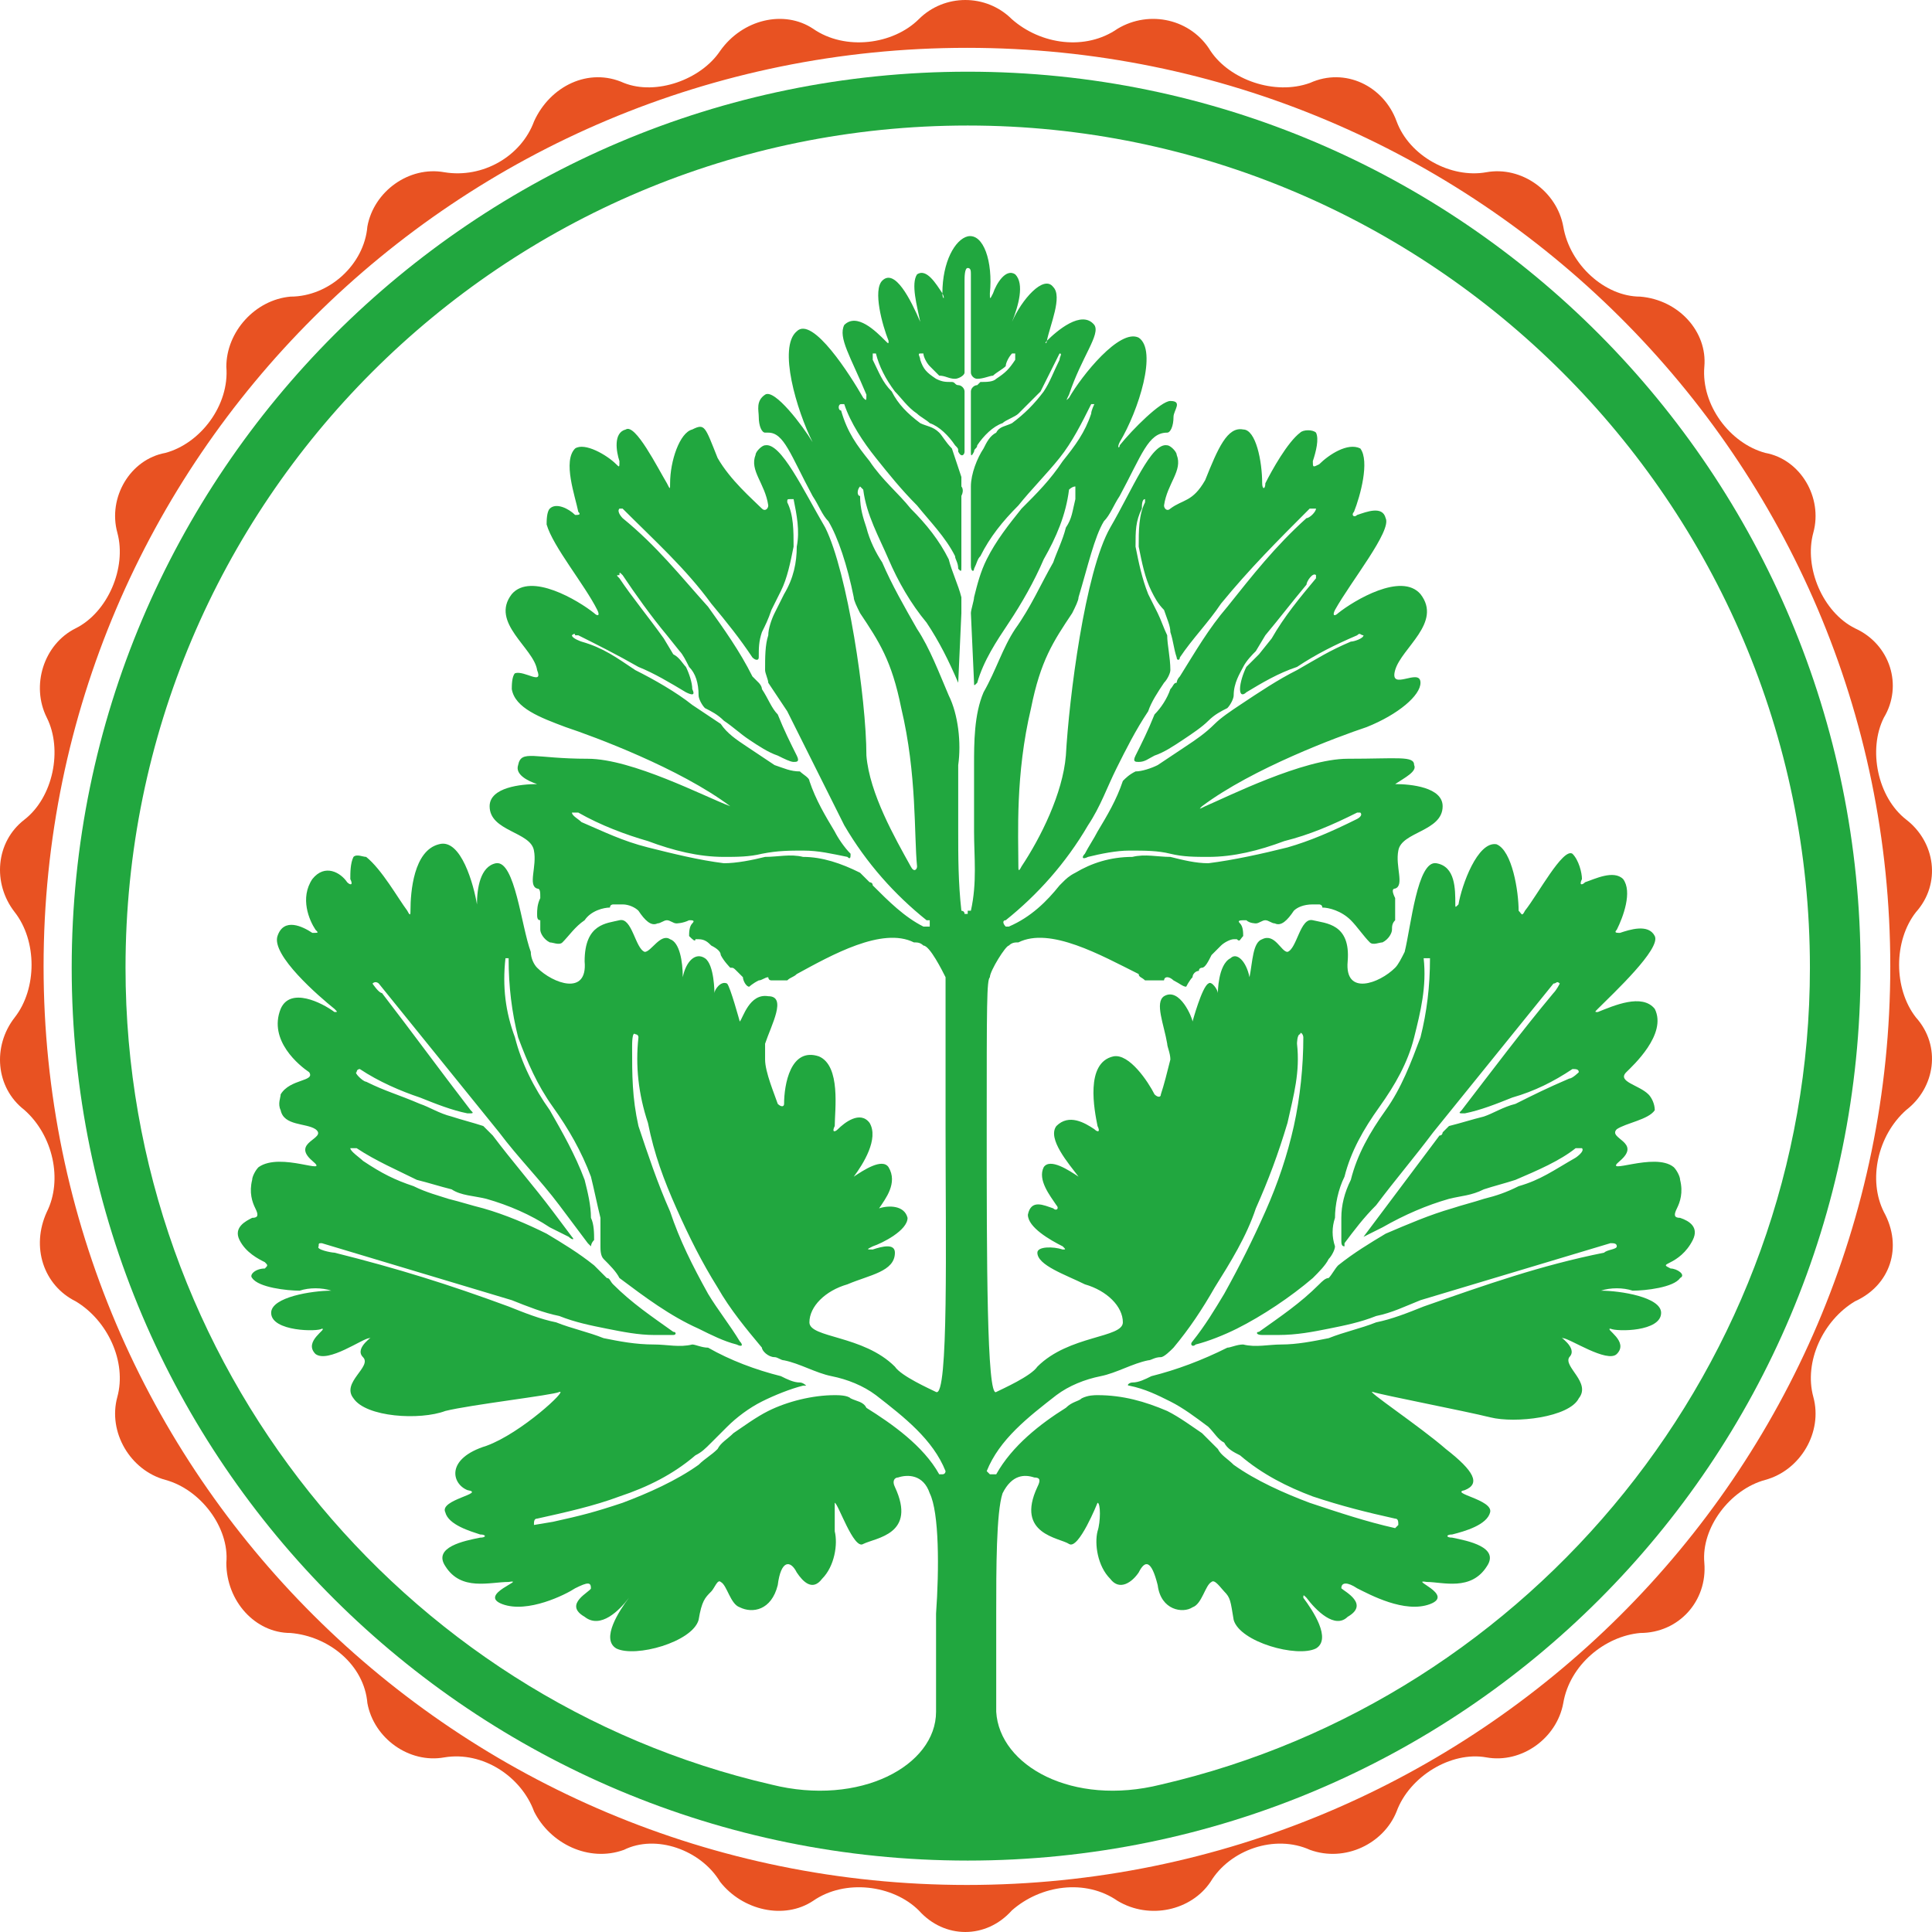 <svg width="100" height="100" viewBox="0 0 100 100" fill="none" xmlns="http://www.w3.org/2000/svg">
<path d="M50.089 3.711C24.524 3.711 3.711 24.524 3.711 50.089C3.711 75.655 24.524 96.303 50.089 96.303C75.655 96.303 96.303 75.655 96.303 50.089C96.303 24.524 75.655 3.711 50.089 3.711ZM48.778 76.31H48.614C47.795 74.835 46.156 73.688 44.845 72.869C44.681 72.541 44.353 72.541 44.026 72.377C43.862 72.213 43.37 72.213 43.206 72.213C42.059 72.213 40.748 72.541 39.765 73.032C39.109 73.36 38.454 73.852 37.962 74.18C37.634 74.507 37.306 74.671 37.143 74.999C36.815 75.327 36.487 75.491 36.159 75.818C35.012 76.638 33.537 77.293 32.226 77.785C30.751 78.277 30.096 78.441 28.621 78.768L27.637 78.932C27.637 78.768 27.637 78.604 27.801 78.604C29.276 78.277 30.751 77.949 32.062 77.457C33.537 76.966 34.848 76.31 35.995 75.327C36.323 75.163 36.487 74.999 36.815 74.671C36.979 74.507 37.306 74.18 37.634 73.852C38.126 73.36 38.781 72.869 39.437 72.541C40.092 72.213 40.912 71.885 41.567 71.721H41.731C41.731 71.721 41.567 71.558 41.404 71.558C41.076 71.558 40.748 71.394 40.42 71.23C39.109 70.902 37.798 70.41 36.651 69.755C36.323 69.755 35.995 69.591 35.832 69.591C35.176 69.755 34.52 69.591 33.865 69.591C32.882 69.591 32.062 69.427 31.243 69.263C30.424 68.935 29.604 68.772 28.785 68.444C27.965 68.28 27.146 67.952 26.326 67.624C23.213 66.477 20.591 65.658 17.313 64.838C17.149 64.838 16.33 64.674 16.494 64.511C16.494 64.347 16.494 64.347 16.657 64.347C18.296 64.838 19.935 65.33 21.574 65.822C23.213 66.313 24.852 66.805 26.49 67.297C27.31 67.624 28.129 67.952 28.949 68.116C29.768 68.444 30.587 68.608 31.407 68.772C32.226 68.935 33.046 69.099 33.865 69.099C34.193 69.099 34.52 69.099 34.848 69.099C35.012 69.099 35.012 68.935 34.848 68.935C33.701 68.116 32.718 67.46 31.735 66.477C31.571 66.313 31.571 66.15 31.407 66.15C31.243 65.986 30.915 65.658 30.751 65.494C29.932 64.838 29.112 64.347 28.293 63.855C27.31 63.364 26.163 62.872 25.015 62.544C24.36 62.38 23.868 62.216 23.213 62.053C22.721 61.889 22.066 61.725 21.41 61.397C20.427 61.069 19.771 60.741 18.788 60.086C18.624 59.922 18.132 59.594 18.132 59.43C18.132 59.43 18.296 59.43 18.46 59.43C19.444 60.086 20.591 60.578 21.574 61.069C22.23 61.233 22.721 61.397 23.377 61.561C23.868 61.889 24.524 61.889 25.179 62.053C26.326 62.38 27.474 62.872 28.457 63.527C28.785 63.691 29.112 63.855 29.44 64.019C29.604 64.183 29.768 64.183 29.604 64.019L28.621 62.708C27.637 61.397 26.49 60.086 25.507 58.775L25.343 58.611C25.179 58.447 25.015 58.283 25.015 58.283C24.524 58.119 23.868 57.955 23.377 57.792C22.721 57.628 22.23 57.3 21.738 57.136C20.591 56.644 19.935 56.48 18.952 55.989C18.788 55.989 18.296 55.497 18.46 55.497C18.46 55.333 18.624 55.333 18.624 55.333C19.607 55.989 20.755 56.48 21.738 56.808C22.557 57.136 23.377 57.464 24.196 57.628C24.524 57.628 24.524 57.628 24.36 57.464C22.721 55.333 21.41 53.531 19.771 51.4C19.607 51.4 19.28 50.909 19.28 50.909C19.444 50.745 19.607 50.909 19.607 50.909L25.835 58.611C26.818 59.922 27.965 61.069 28.949 62.38C29.44 63.036 29.932 63.691 30.424 64.347C30.424 64.347 30.424 64.347 30.587 64.511C30.587 64.511 30.587 64.347 30.751 64.183C30.751 63.855 30.751 63.364 30.587 63.036C30.587 62.38 30.424 61.725 30.26 61.069C29.768 59.758 29.112 58.611 28.457 57.464C27.637 56.317 26.982 55.006 26.654 53.694C26.163 52.383 25.999 51.072 26.163 49.597C26.326 49.597 26.326 49.597 26.326 49.597C26.326 51.072 26.49 52.383 26.818 53.694C27.31 55.006 27.801 56.153 28.621 57.3C29.44 58.447 30.096 59.594 30.587 60.905C30.751 61.561 30.915 62.38 31.079 63.036C31.079 63.527 31.079 64.019 31.079 64.511C31.079 64.674 31.079 65.002 31.243 65.166C31.571 65.494 31.898 65.822 32.062 66.15C33.373 67.133 34.684 68.116 36.159 68.772C36.815 69.099 37.47 69.427 38.126 69.591C38.454 69.755 38.454 69.591 38.29 69.427C37.798 68.608 37.143 67.788 36.651 66.969C35.832 65.494 35.176 64.183 34.684 62.708C34.029 61.233 33.537 59.758 33.046 58.283C32.718 56.808 32.718 55.661 32.718 54.186C32.718 54.022 32.718 53.367 32.882 53.531C32.882 53.531 33.046 53.531 33.046 53.694C32.882 55.169 33.046 56.644 33.537 58.119C33.865 59.758 34.357 61.069 35.012 62.544C35.668 64.019 36.323 65.33 37.143 66.641C37.798 67.788 38.617 68.772 39.437 69.755C39.437 69.919 39.765 70.246 40.092 70.246C40.256 70.246 40.42 70.41 40.584 70.41C41.404 70.574 42.223 71.066 43.042 71.23C43.862 71.394 44.681 71.721 45.337 72.213C46.812 73.36 48.286 74.507 48.942 76.146C48.942 76.146 48.942 76.31 48.778 76.31ZM50.417 39.601C50.417 39.765 50.417 43.042 50.417 43.042C50.417 44.353 50.581 45.664 50.253 47.139C50.253 47.139 50.253 47.139 50.089 47.139C50.089 47.303 50.089 47.303 50.089 47.303H49.925C49.925 47.139 49.761 47.139 49.761 47.139C49.597 45.664 49.597 44.353 49.597 43.042C49.597 43.042 49.597 39.765 49.597 39.601C49.761 38.454 49.597 36.979 49.106 35.995C48.614 34.848 48.123 33.537 47.467 32.554C46.812 31.407 46.156 30.26 45.664 29.112C45.337 28.621 45.009 27.965 44.845 27.31C44.681 26.818 44.517 26.326 44.517 25.671C44.353 25.671 44.353 25.343 44.517 25.179L44.681 25.343C44.845 26.654 45.501 27.801 45.992 28.949C46.484 30.096 47.139 31.243 47.959 32.226C48.614 33.209 49.106 34.193 49.597 35.34C49.597 35.504 49.597 35.504 49.597 35.34L49.761 31.735C49.761 31.571 49.761 31.079 49.761 30.915C49.597 30.26 49.27 29.604 49.106 28.949C48.614 27.965 47.959 27.146 47.139 26.326C46.484 25.507 45.664 24.852 45.009 23.868C44.353 23.049 43.862 22.393 43.534 21.246C43.37 21.246 43.37 20.918 43.534 20.918H43.698C44.026 21.902 44.681 22.885 45.337 23.704C45.992 24.524 46.648 25.343 47.467 26.163C48.123 26.982 48.942 27.801 49.434 28.785C49.434 28.949 49.597 29.112 49.597 29.44C49.761 29.604 49.761 29.604 49.761 29.276C49.761 28.129 49.761 26.818 49.761 25.671C49.925 25.343 49.761 25.179 49.761 25.179C49.761 25.179 49.761 25.015 49.761 24.688C49.597 24.196 49.434 23.704 49.27 23.213C48.942 22.885 48.778 22.557 48.614 22.393C48.286 22.066 47.959 22.066 47.631 21.902C46.975 21.41 46.484 20.918 46.156 20.263C45.664 19.771 45.501 19.28 45.173 18.624V18.296H45.337C45.501 18.952 45.828 19.607 46.32 20.263C46.648 20.591 46.975 21.082 47.467 21.41C47.631 21.574 47.959 21.738 48.123 21.902C48.614 22.066 49.106 22.557 49.434 23.049C49.597 23.213 49.597 23.213 49.597 23.377C49.761 23.704 49.925 23.541 49.925 23.377C49.925 23.049 49.925 22.721 49.925 22.393C49.925 21.738 49.925 20.918 49.925 20.263C49.925 20.099 49.761 19.935 49.597 19.935C49.434 19.935 49.434 19.771 49.27 19.771C48.942 19.771 48.778 19.771 48.45 19.607C47.959 19.28 47.795 19.116 47.631 18.624C47.631 18.46 47.467 18.296 47.631 18.296H47.795C47.795 18.46 47.959 18.788 48.123 18.952C48.286 19.116 48.45 19.28 48.614 19.444C48.942 19.444 49.106 19.607 49.434 19.607C49.597 19.607 49.925 19.444 49.925 19.28C49.925 17.477 49.925 16.166 49.925 14.527C49.925 14.363 49.925 13.871 50.089 13.871C50.253 13.871 50.253 14.035 50.253 14.199C50.253 15.838 50.253 17.477 50.253 19.28C50.253 19.444 50.417 19.607 50.581 19.607C50.909 19.607 51.236 19.444 51.4 19.444C51.564 19.28 51.892 19.116 52.056 18.952C52.056 18.788 52.22 18.46 52.383 18.296C52.383 18.296 52.383 18.296 52.547 18.296V18.624C52.22 19.116 52.056 19.28 51.564 19.607C51.4 19.771 51.072 19.771 50.745 19.771L50.581 19.935C50.417 19.935 50.253 20.099 50.253 20.263C50.253 20.918 50.253 21.738 50.253 22.393C50.253 22.721 50.253 23.049 50.253 23.377C50.253 23.541 50.253 23.704 50.417 23.377C50.417 23.213 50.581 23.213 50.581 23.049C50.909 22.557 51.4 22.066 51.892 21.902C52.056 21.738 52.547 21.574 52.711 21.41C53.039 21.082 53.531 20.591 53.858 20.263C54.186 19.607 54.514 18.952 54.842 18.296C55.006 18.296 54.842 18.46 54.842 18.624C54.514 19.28 54.35 19.771 54.022 20.263C53.531 20.918 53.039 21.41 52.383 21.902C52.056 22.066 51.728 22.066 51.564 22.393C51.236 22.557 51.072 22.885 50.909 23.213C50.581 23.704 50.253 24.524 50.253 25.179C50.253 25.179 50.253 25.343 50.253 25.671C50.253 26.818 50.253 28.129 50.253 29.276C50.253 29.604 50.417 29.604 50.417 29.44C50.581 29.112 50.581 28.949 50.745 28.785C51.236 27.801 51.892 26.982 52.711 26.163C53.367 25.343 54.186 24.524 54.842 23.704C55.497 22.885 55.989 21.902 56.48 20.918C56.48 20.918 56.48 20.918 56.644 20.918C56.644 20.918 56.48 21.246 56.48 21.41C56.153 22.393 55.661 23.049 55.006 23.868C54.35 24.852 53.694 25.507 52.875 26.326C52.22 27.146 51.564 27.965 51.072 28.949C50.745 29.604 50.581 30.26 50.417 30.915C50.417 31.079 50.253 31.571 50.253 31.735L50.417 35.34C50.417 35.504 50.417 35.504 50.581 35.34C50.909 34.193 51.564 33.209 52.22 32.226C52.875 31.243 53.531 30.096 54.022 28.949C54.678 27.801 55.169 26.654 55.333 25.343C55.333 25.343 55.497 25.179 55.661 25.179C55.661 25.343 55.661 25.671 55.661 25.835C55.497 26.49 55.497 26.818 55.169 27.31C55.006 27.965 54.678 28.621 54.514 29.112C53.858 30.26 53.367 31.407 52.547 32.554C51.892 33.537 51.564 34.684 50.909 35.832C50.417 36.979 50.417 38.454 50.417 39.601ZM44.026 44.19C43.698 43.862 43.37 43.37 43.206 43.042C42.715 42.223 42.223 41.404 41.895 40.42C41.895 40.256 41.567 40.092 41.404 39.929C40.912 39.929 40.584 39.765 40.092 39.601C39.601 39.273 39.109 38.945 38.617 38.617C38.126 38.29 37.634 37.962 37.306 37.47C36.815 37.143 36.323 36.815 35.832 36.487C35.012 35.832 33.865 35.176 32.882 34.684C31.898 34.029 31.243 33.537 30.096 33.209C30.096 33.209 29.604 33.046 29.604 32.882C29.604 32.882 29.768 32.718 29.768 32.882H29.932C30.915 33.373 31.898 33.865 33.046 34.52C33.865 34.848 34.684 35.34 35.504 35.832C35.832 35.995 35.995 35.995 35.832 35.668C35.832 35.34 35.668 34.848 35.504 34.52C35.34 34.357 35.176 34.029 34.848 33.865L34.357 33.046C33.537 31.898 32.718 30.915 32.062 29.932C31.898 29.768 31.898 29.768 32.062 29.768C32.062 29.604 32.062 29.604 32.226 29.768C32.882 30.751 33.701 31.898 34.52 32.882L35.176 33.701C35.34 33.865 35.504 34.193 35.668 34.52C35.995 34.848 36.159 35.34 36.159 35.995C36.159 36.159 36.323 36.487 36.487 36.651C36.815 36.815 37.143 36.979 37.47 37.306C37.962 37.634 38.29 37.962 38.781 38.29C39.273 38.617 39.765 38.945 40.256 39.109C40.584 39.273 40.912 39.437 41.076 39.437C41.24 39.437 41.404 39.437 41.24 39.109C40.912 38.454 40.584 37.798 40.256 36.979C39.929 36.651 39.765 36.159 39.437 35.668C39.437 35.504 39.273 35.34 39.273 35.34C39.273 35.34 39.109 35.176 38.945 35.012C38.29 33.701 37.47 32.554 36.651 31.407C35.176 29.768 34.029 28.293 32.226 26.818C32.226 26.818 31.898 26.49 32.062 26.326H32.226C33.865 27.965 35.504 29.44 36.815 31.243C37.634 32.226 38.29 33.046 38.945 34.029C39.109 34.193 39.273 34.193 39.273 34.029C39.273 33.537 39.273 33.209 39.437 32.718C39.601 32.39 39.765 32.062 39.929 31.571C40.092 31.243 40.256 30.915 40.42 30.587C40.748 29.932 40.912 29.112 41.076 28.293C41.076 27.474 41.076 26.654 40.748 25.999C40.748 25.835 40.748 25.835 40.912 25.835C40.912 25.835 40.912 25.835 41.076 25.835C41.24 26.654 41.404 27.474 41.24 28.293C41.24 29.112 41.076 29.932 40.584 30.751C40.42 31.079 40.256 31.407 40.092 31.735C39.929 32.062 39.765 32.554 39.765 32.882C39.601 33.373 39.601 34.029 39.601 34.684C39.601 34.848 39.765 35.176 39.765 35.34C40.092 35.832 40.42 36.323 40.748 36.815C41.24 37.798 41.731 38.781 42.223 39.765C42.715 40.748 43.206 41.731 43.698 42.715C44.845 44.681 46.32 46.32 47.959 47.631H48.123C48.123 47.631 48.123 47.795 48.123 47.959C47.959 47.959 47.959 47.959 47.795 47.959C46.812 47.467 45.992 46.648 45.173 45.828C45.173 45.664 45.009 45.664 45.009 45.664C44.845 45.501 44.681 45.337 44.517 45.173C43.534 44.681 42.551 44.353 41.567 44.353C40.912 44.19 40.256 44.353 39.601 44.353C38.945 44.517 38.126 44.681 37.47 44.681C36.159 44.517 34.848 44.19 33.537 43.862C32.226 43.534 31.243 43.042 30.096 42.551C29.932 42.387 29.604 42.223 29.604 42.059C29.604 42.059 29.768 42.059 29.932 42.059C31.079 42.715 32.39 43.206 33.537 43.534C34.848 44.026 36.159 44.353 37.47 44.353C38.126 44.353 38.781 44.353 39.437 44.19C40.256 44.026 40.912 44.026 41.567 44.026C42.387 44.026 43.042 44.19 43.862 44.353C44.026 44.517 44.026 44.353 44.026 44.19ZM60.414 32.882C60.25 32.554 60.086 32.062 59.922 31.735C59.758 31.407 59.594 31.079 59.43 30.751C59.103 29.932 58.939 29.112 58.775 28.293C58.775 27.474 58.775 26.982 59.103 26.326C59.103 26.163 59.103 25.835 59.267 25.835C59.267 25.835 59.267 25.835 59.267 25.999C58.939 26.654 58.939 27.474 58.939 28.293C59.103 29.112 59.267 29.932 59.594 30.587C59.758 30.915 59.922 31.243 60.25 31.571C60.414 32.062 60.578 32.39 60.578 32.718C60.741 33.209 60.741 33.537 60.905 34.029C60.905 34.193 61.069 34.193 61.069 34.029C61.725 33.046 62.544 32.226 63.2 31.243C64.674 29.44 66.15 27.965 67.788 26.326C67.952 26.326 67.952 26.326 68.116 26.326C68.116 26.49 67.788 26.818 67.624 26.818C65.986 28.293 64.838 29.768 63.527 31.407C62.544 32.554 61.889 33.701 61.069 35.012C60.905 35.176 60.905 35.34 60.905 35.34C60.741 35.34 60.741 35.504 60.578 35.668C60.414 36.159 60.086 36.651 59.758 36.979C59.43 37.798 59.103 38.454 58.775 39.109C58.611 39.437 58.775 39.437 58.939 39.437C59.267 39.437 59.43 39.273 59.758 39.109C60.25 38.945 60.741 38.617 61.233 38.29C61.725 37.962 62.216 37.634 62.544 37.306C62.872 36.979 63.2 36.815 63.527 36.651C63.691 36.487 63.855 36.159 63.855 35.995C63.855 35.34 64.183 34.848 64.347 34.52C64.511 34.193 64.838 33.865 65.002 33.701L65.494 32.882C66.313 31.898 66.805 31.243 67.624 30.26C67.624 30.096 67.952 29.604 68.116 29.768C68.116 29.768 68.116 29.768 68.116 29.932C67.297 30.915 66.477 31.898 65.822 33.046L65.166 33.865C65.002 34.029 64.674 34.357 64.511 34.52C64.347 34.848 64.183 35.34 64.183 35.668C64.183 35.995 64.347 35.995 64.511 35.832C65.33 35.34 66.15 34.848 67.133 34.52C68.116 33.865 69.099 33.373 70.246 32.882C70.41 32.718 70.41 32.882 70.574 32.882C70.574 33.046 70.083 33.209 69.919 33.209C68.772 33.701 68.28 34.029 67.133 34.684C66.15 35.176 65.166 35.832 64.183 36.487C63.691 36.815 63.2 37.143 62.872 37.47C62.38 37.962 61.889 38.29 61.397 38.617C60.905 38.945 60.414 39.273 59.922 39.601C59.594 39.765 59.103 39.929 58.775 39.929C58.447 40.092 58.283 40.256 58.119 40.42C57.792 41.404 57.3 42.223 56.808 43.042C56.644 43.37 56.317 43.862 56.153 44.19C55.989 44.353 55.989 44.517 56.317 44.353C56.972 44.19 57.792 44.026 58.447 44.026C59.267 44.026 59.922 44.026 60.578 44.19C61.233 44.353 61.889 44.353 62.544 44.353C63.855 44.353 65.166 44.026 66.477 43.534C67.788 43.206 68.935 42.715 70.246 42.059H70.41C70.574 42.223 70.246 42.387 70.246 42.387C68.935 43.042 67.788 43.534 66.641 43.862C65.33 44.19 63.855 44.517 62.544 44.681C61.889 44.681 61.233 44.517 60.578 44.353C59.922 44.353 59.267 44.19 58.611 44.353C57.464 44.353 56.48 44.681 55.661 45.173C55.333 45.337 55.169 45.501 55.006 45.664C55.006 45.664 55.006 45.664 54.842 45.828C54.186 46.648 53.367 47.467 52.22 47.959H52.056C51.892 47.795 51.892 47.631 52.056 47.631C53.694 46.32 55.169 44.681 56.317 42.715C56.972 41.731 57.3 40.748 57.792 39.765C58.283 38.781 58.775 37.798 59.43 36.815C59.594 36.323 59.922 35.832 60.25 35.34C60.414 35.176 60.578 34.848 60.578 34.684C60.578 34.029 60.414 33.373 60.414 32.882ZM51.236 76.31L51.072 76.146C51.728 74.507 53.203 73.36 54.678 72.213C55.333 71.721 56.153 71.394 56.972 71.23C57.792 71.066 58.611 70.574 59.43 70.41C59.594 70.41 59.758 70.246 60.086 70.246C60.25 70.246 60.578 69.919 60.741 69.755C61.561 68.772 62.216 67.788 62.872 66.641C63.691 65.33 64.511 64.019 65.002 62.544C65.658 61.069 66.15 59.758 66.641 58.119C66.969 56.644 67.297 55.497 67.133 54.022C67.133 54.022 67.133 53.531 67.297 53.531C67.297 53.367 67.46 53.531 67.46 53.694C67.46 55.169 67.297 56.808 66.969 58.283C66.641 59.758 66.15 61.233 65.494 62.708C64.838 64.183 64.183 65.494 63.364 66.969C62.872 67.788 62.38 68.608 61.725 69.427C61.561 69.591 61.725 69.755 61.889 69.591C62.544 69.427 63.364 69.099 64.019 68.772C65.33 68.116 66.805 67.133 67.952 66.15C68.28 65.822 68.608 65.494 68.772 65.166C68.935 65.002 69.099 64.674 69.099 64.511C68.935 64.019 68.935 63.527 69.099 63.036C69.099 62.38 69.263 61.561 69.591 60.905C69.919 59.594 70.574 58.447 71.394 57.3C72.213 56.153 72.869 55.006 73.196 53.694C73.524 52.383 73.852 51.072 73.688 49.597H73.852H74.016C74.016 51.072 73.852 52.383 73.524 53.694C73.032 55.006 72.541 56.317 71.721 57.464C70.902 58.611 70.246 59.758 69.919 61.069C69.591 61.725 69.427 62.38 69.427 63.036C69.427 63.364 69.427 63.855 69.427 64.183C69.427 64.347 69.427 64.511 69.591 64.511C69.591 64.347 69.591 64.347 69.591 64.347C70.083 63.691 70.574 63.036 71.23 62.38C72.213 61.069 73.196 59.922 74.18 58.611L80.407 50.909C80.571 50.909 80.571 50.745 80.735 50.909C80.735 50.909 80.571 51.236 80.407 51.4C78.768 53.367 77.293 55.333 75.655 57.464C75.491 57.628 75.491 57.628 75.818 57.628C76.638 57.464 77.457 57.136 78.277 56.808C79.424 56.48 80.407 55.989 81.39 55.333C81.554 55.333 81.718 55.333 81.718 55.497C81.718 55.497 81.39 55.825 81.227 55.825C80.079 56.317 79.424 56.644 78.441 57.136C77.785 57.3 77.293 57.628 76.802 57.792C76.146 57.955 75.655 58.119 74.999 58.283C74.999 58.283 74.835 58.447 74.671 58.611C74.671 58.611 74.671 58.775 74.507 58.775C73.524 60.086 72.541 61.397 71.558 62.708L70.574 64.019C70.41 64.183 70.41 64.183 70.574 64.019C70.902 63.855 71.23 63.691 71.558 63.527C72.705 62.872 73.852 62.38 74.999 62.053C75.655 61.889 76.146 61.889 76.802 61.561C77.293 61.397 77.949 61.233 78.441 61.069C79.588 60.578 80.735 60.086 81.554 59.43C81.718 59.43 81.882 59.43 81.882 59.43C82.046 59.594 81.554 59.922 81.554 59.922C80.407 60.578 79.752 61.069 78.604 61.397C77.949 61.725 77.457 61.889 76.802 62.053C76.31 62.216 75.655 62.38 75.163 62.544C74.016 62.872 72.869 63.364 71.721 63.855C70.902 64.347 70.083 64.838 69.263 65.494C69.099 65.658 68.935 65.986 68.772 66.15C68.608 66.15 68.444 66.313 68.28 66.477C67.297 67.46 66.313 68.116 65.166 68.935C65.002 68.935 65.002 69.099 65.33 69.099C65.658 69.099 65.986 69.099 66.15 69.099C67.133 69.099 67.952 68.935 68.772 68.772C69.591 68.608 70.41 68.444 71.23 68.116C72.049 67.952 72.705 67.624 73.524 67.297C75.163 66.805 76.802 66.313 78.441 65.822C80.079 65.33 81.718 64.838 83.357 64.347C83.521 64.347 83.685 64.347 83.685 64.511C83.685 64.674 83.193 64.674 83.029 64.838C79.752 65.494 76.966 66.477 73.688 67.624C72.869 67.952 72.049 68.28 71.23 68.444C70.41 68.772 69.591 68.935 68.772 69.263C67.952 69.427 67.133 69.591 66.313 69.591C65.658 69.591 65.002 69.755 64.347 69.591C64.019 69.591 63.691 69.755 63.527 69.755C62.216 70.41 60.905 70.902 59.594 71.23C59.267 71.394 58.939 71.558 58.611 71.558C58.447 71.558 58.283 71.721 58.447 71.721C59.267 71.885 59.922 72.213 60.578 72.541C61.233 72.869 61.889 73.36 62.544 73.852C62.872 74.18 63.036 74.507 63.364 74.671C63.527 74.999 63.855 75.163 64.183 75.327C65.33 76.31 66.641 76.966 67.952 77.457C69.427 77.949 70.738 78.277 72.213 78.604C72.377 78.604 72.377 78.768 72.377 78.932L72.213 79.096C70.738 78.768 69.263 78.277 67.788 77.785C66.477 77.293 65.002 76.638 63.855 75.818C63.527 75.491 63.2 75.327 63.036 74.999C62.708 74.671 62.544 74.507 62.216 74.18C61.725 73.852 61.069 73.36 60.414 73.032C59.267 72.541 58.119 72.213 56.808 72.213C56.644 72.213 56.317 72.213 55.989 72.377C55.825 72.541 55.497 72.541 55.169 72.869C53.858 73.688 52.383 74.835 51.564 76.31C51.4 76.31 51.4 76.31 51.236 76.31ZM60.086 92.37C55.497 93.517 51.728 91.387 51.564 88.601C51.564 85.815 51.564 83.521 51.564 83.521C51.564 81.227 51.564 78.277 51.892 77.293C52.383 76.31 53.039 76.31 53.531 76.474C53.858 76.474 53.858 76.638 53.694 76.966C52.547 79.424 54.842 79.588 55.333 79.915C55.825 80.243 56.808 77.785 56.808 77.785C56.972 77.785 56.972 78.768 56.808 79.26C56.644 79.915 56.808 81.063 57.464 81.718C57.955 82.374 58.611 81.882 58.939 81.39C59.267 80.735 59.594 80.735 59.922 82.046C60.086 83.357 61.233 83.521 61.725 83.193C62.216 83.029 62.38 82.046 62.708 81.882C62.872 81.718 63.2 82.21 63.364 82.374C63.691 82.701 63.691 82.865 63.855 83.849C64.183 84.996 67.133 85.815 68.116 85.323C68.935 84.832 67.952 83.357 67.46 82.701C67.46 82.537 67.46 82.537 67.624 82.701C68.116 83.357 69.099 84.34 69.755 83.685C70.902 83.029 69.591 82.374 69.427 82.21C69.427 81.882 69.755 81.882 70.246 82.21C70.902 82.537 72.705 83.521 74.016 83.029C75.327 82.537 72.869 81.718 73.852 81.882C74.671 81.882 76.146 82.374 76.966 81.063C77.621 80.079 75.982 79.752 75.163 79.588C74.835 79.588 74.835 79.424 75.163 79.424C75.818 79.26 76.966 78.932 77.129 78.277C77.293 77.621 74.999 77.293 75.818 77.129C76.638 76.802 76.31 76.146 74.835 74.999C73.524 73.852 70.574 71.885 71.066 72.049C71.558 72.213 75.818 73.032 77.129 73.36C78.441 73.688 81.227 73.36 81.718 72.377C82.374 71.558 80.899 70.738 81.227 70.246C81.718 69.755 80.571 69.099 80.899 69.263C81.227 69.263 83.193 70.574 83.685 70.083C84.34 69.427 83.029 68.772 83.357 68.772C83.685 68.935 85.979 68.935 85.979 67.952C85.979 67.133 83.849 66.805 82.865 66.805C82.701 66.805 82.701 66.805 82.865 66.805C83.357 66.641 84.013 66.641 84.504 66.805C85.16 66.805 86.635 66.641 86.962 66.15C87.29 65.986 86.798 65.658 86.471 65.658C86.143 65.494 86.143 65.494 86.471 65.33C86.798 65.166 87.29 64.838 87.618 64.183C87.946 63.527 87.454 63.2 86.962 63.036C86.635 63.036 86.635 62.872 86.798 62.544C86.962 62.216 87.126 61.725 86.962 61.069C86.962 60.905 86.798 60.578 86.635 60.414C85.651 59.594 82.865 60.905 83.849 60.086C84.996 59.103 83.193 58.939 83.685 58.447C84.176 58.119 85.323 57.955 85.651 57.464C85.651 57.136 85.487 56.808 85.323 56.644C84.832 56.153 83.685 55.989 84.176 55.497C84.504 55.169 86.307 53.531 85.651 52.22C84.996 51.4 83.521 52.056 82.701 52.383C82.537 52.383 82.537 52.383 82.701 52.22C83.521 51.4 85.979 49.106 85.651 48.45C85.323 47.795 84.34 48.123 83.849 48.286C83.685 48.286 83.521 48.286 83.685 48.123C84.013 47.467 84.504 46.156 84.013 45.501C83.521 45.009 82.537 45.501 82.046 45.664C81.882 45.828 81.718 45.828 81.882 45.501C81.882 45.173 81.718 44.517 81.39 44.19C80.899 43.862 79.588 46.32 78.932 47.139C78.768 47.467 78.768 47.303 78.604 47.139C78.604 46.156 78.277 44.026 77.457 43.698C76.474 43.534 75.655 45.828 75.491 46.812C75.327 46.975 75.327 46.975 75.327 46.812C75.327 45.992 75.327 44.845 74.344 44.681C73.36 44.517 73.032 47.959 72.705 49.27C72.541 49.597 72.377 49.925 72.213 50.089C71.394 50.909 69.591 51.564 69.755 49.761C69.919 47.795 68.608 47.795 67.952 47.631C67.297 47.467 67.133 49.106 66.641 49.27C66.313 49.27 65.986 48.286 65.33 48.614C64.838 48.778 64.838 49.761 64.674 50.581C64.674 50.745 64.674 50.745 64.674 50.581C64.511 49.761 64.019 49.27 63.691 49.597C63.036 49.925 63.036 51.4 63.036 51.4C63.036 51.236 62.708 50.745 62.544 50.909C62.216 51.072 61.725 52.875 61.725 52.875C61.725 52.711 61.069 51.072 60.25 51.564C59.758 51.892 60.25 53.039 60.414 54.022C60.414 54.186 60.578 54.514 60.578 54.842C60.414 55.497 60.25 56.153 60.086 56.644C60.086 56.808 59.922 56.808 59.758 56.644C59.43 55.989 58.447 54.514 57.628 54.678C56.153 55.006 56.644 57.464 56.808 58.283C56.972 58.611 56.808 58.611 56.644 58.447C56.153 58.119 55.333 57.628 54.678 58.283C54.186 58.939 55.333 60.25 55.825 60.905C55.989 61.069 55.989 61.069 55.825 60.905C55.333 60.578 54.35 59.922 54.022 60.414C53.694 61.069 54.35 61.889 54.678 62.38C54.842 62.544 54.678 62.708 54.514 62.544C54.022 62.38 53.367 62.053 53.203 62.872C53.203 63.527 54.35 64.183 55.006 64.511C55.169 64.674 55.169 64.674 55.006 64.674C54.514 64.511 53.694 64.511 53.694 64.838C53.694 65.494 55.169 65.986 56.153 66.477C57.3 66.805 58.119 67.624 58.119 68.444C58.119 69.263 55.333 69.099 53.694 70.738C53.367 71.23 51.892 71.885 51.564 72.049C51.072 72.377 51.072 65.002 51.072 58.447C51.072 51.892 51.072 50.745 51.236 50.581C51.236 50.253 52.056 48.942 52.22 48.942C52.383 48.778 52.547 48.778 52.711 48.778C54.35 47.959 56.972 49.434 58.939 50.417C58.939 50.581 59.103 50.581 59.267 50.745C59.594 50.745 59.922 50.745 59.922 50.745C60.086 50.745 60.086 50.745 60.25 50.745C60.25 50.745 60.25 50.581 60.414 50.581C60.578 50.581 60.741 50.745 60.741 50.745C61.069 50.909 61.233 51.072 61.397 51.072C61.397 51.072 61.561 50.745 61.725 50.581C61.725 50.417 61.889 50.253 62.053 50.253C62.053 50.089 62.216 50.089 62.216 50.089C62.38 50.089 62.544 49.761 62.708 49.434C62.872 49.27 63.036 49.106 63.2 48.942C63.364 48.778 63.691 48.614 63.855 48.614C64.019 48.614 64.019 48.614 64.019 48.614C64.183 48.778 64.183 48.614 64.347 48.45C64.347 48.286 64.347 47.959 64.183 47.795C64.019 47.631 64.183 47.631 64.511 47.631C64.674 47.795 65.002 47.795 65.002 47.795C65.166 47.795 65.33 47.631 65.494 47.631C65.658 47.631 65.822 47.795 65.986 47.795C66.313 47.959 66.641 47.631 66.969 47.139C67.133 46.975 67.46 46.812 67.952 46.812C67.952 46.812 68.116 46.812 68.28 46.812C68.28 46.812 68.444 46.812 68.444 46.975C68.772 46.975 69.427 47.139 69.919 47.631C70.246 47.959 70.574 48.45 70.902 48.778C71.066 48.942 71.394 48.778 71.558 48.778C71.885 48.614 72.049 48.286 72.049 48.123C72.049 47.959 72.049 47.795 72.213 47.631C72.213 47.631 72.213 47.467 72.213 47.303C72.213 47.139 72.213 46.812 72.213 46.484C72.049 46.156 72.049 45.992 72.213 45.992C72.705 45.828 72.213 44.845 72.377 44.026C72.541 43.042 74.671 43.042 74.671 41.731C74.671 40.748 73.032 40.584 72.213 40.584C72.049 40.584 72.049 40.584 72.213 40.584C72.705 40.256 73.36 39.929 73.196 39.601C73.196 39.109 72.377 39.273 69.755 39.273C67.46 39.273 63.527 41.24 62.38 41.731C62.053 41.895 62.053 41.895 62.216 41.731C64.838 39.765 69.263 38.126 70.738 37.634C72.377 36.979 73.524 35.995 73.524 35.34C73.524 34.52 71.885 35.832 72.213 34.684C72.541 33.537 74.671 32.226 73.524 30.751C72.541 29.604 70.083 31.079 69.263 31.735C69.099 31.898 68.935 31.898 69.099 31.571C69.919 30.096 72.049 27.474 71.721 26.818C71.558 26.163 70.738 26.49 70.246 26.654C70.083 26.818 69.919 26.654 70.083 26.49C70.41 25.671 70.902 23.868 70.41 23.213C69.755 22.885 68.772 23.541 68.28 24.032C67.952 24.196 67.952 24.196 67.952 23.868C68.116 23.377 68.28 22.721 68.116 22.393C67.952 22.23 67.46 22.23 67.297 22.393C66.641 22.885 65.822 24.36 65.494 25.015C65.494 25.343 65.33 25.343 65.33 25.015C65.33 23.868 65.002 22.23 64.347 22.23C63.527 22.066 63.036 23.213 62.38 24.852C61.725 25.999 61.233 25.835 60.578 26.326C60.414 26.49 60.25 26.326 60.25 26.163C60.414 25.015 61.233 24.36 60.905 23.541C60.905 23.377 60.578 23.049 60.414 23.049C59.594 22.885 58.611 25.343 57.464 27.31C56.153 29.604 55.333 36.159 55.169 39.109C55.006 41.076 53.858 43.37 52.875 44.845C52.711 45.173 52.711 45.009 52.711 44.845C52.711 43.206 52.547 40.092 53.367 36.651C53.858 34.193 54.514 33.209 55.497 31.735C55.661 31.407 55.825 31.079 55.825 30.915C56.317 29.276 56.644 27.801 57.136 26.982C57.464 26.654 57.628 26.163 57.955 25.671C59.103 23.541 59.43 22.393 60.414 22.393C60.578 22.393 60.741 22.066 60.741 21.574C60.741 21.246 61.233 20.755 60.578 20.755C60.086 20.755 58.611 22.23 57.955 23.049C57.955 23.213 57.792 23.213 57.955 22.885C58.939 21.246 59.922 18.132 58.939 17.477C57.955 16.985 55.989 19.444 55.333 20.591C55.169 20.755 55.169 20.755 55.333 20.427C55.989 18.46 56.972 17.313 56.644 16.821C55.989 16.002 54.678 17.149 54.186 17.641C54.186 17.805 54.022 17.805 54.186 17.641C54.35 16.821 55.006 15.347 54.514 14.855C54.022 14.199 52.875 15.51 52.383 16.657C52.22 16.821 52.22 16.821 52.383 16.657C52.711 15.838 53.039 14.691 52.547 14.199C52.056 13.871 51.564 14.691 51.4 15.183C51.236 15.51 51.236 15.51 51.236 15.183C51.4 13.544 50.909 12.069 50.089 12.233C49.434 12.397 48.778 13.544 48.778 15.183C48.942 15.51 48.778 15.51 48.778 15.183C48.45 14.691 47.959 13.871 47.467 14.199C47.139 14.691 47.467 15.838 47.631 16.657C47.795 16.821 47.795 16.821 47.631 16.657C47.139 15.51 46.32 13.871 45.664 14.527C45.173 15.019 45.664 16.821 45.992 17.641C45.992 17.805 45.992 17.805 45.828 17.641C45.337 17.149 44.353 16.166 43.698 16.821C43.37 17.477 44.026 18.46 44.845 20.427C44.845 20.755 44.845 20.755 44.681 20.591C44.026 19.444 42.059 16.33 41.24 17.149C40.256 17.969 41.24 21.246 42.059 22.885C42.223 23.213 42.223 23.213 42.059 22.885C41.567 22.066 40.092 20.099 39.601 20.427C39.109 20.755 39.273 21.246 39.273 21.574C39.273 22.066 39.437 22.393 39.601 22.393C39.601 22.393 39.601 22.393 39.765 22.393C40.584 22.393 40.912 23.541 42.059 25.671C42.387 26.163 42.551 26.654 42.878 26.982C43.37 27.801 43.862 29.276 44.19 30.915C44.19 31.079 44.353 31.407 44.517 31.735C45.501 33.209 46.156 34.193 46.648 36.651C47.467 40.092 47.303 43.206 47.467 44.845C47.467 45.009 47.303 45.173 47.139 44.845C46.32 43.37 45.009 41.076 44.845 39.109C44.845 36.159 43.862 29.604 42.715 27.31C41.567 25.343 40.42 22.885 39.601 23.049C39.437 23.049 39.109 23.377 39.109 23.541C38.781 24.36 39.601 25.015 39.765 26.163C39.765 26.326 39.601 26.49 39.437 26.326C38.945 25.835 37.798 24.852 37.143 23.704C36.487 22.066 36.487 21.902 35.832 22.23C35.176 22.393 34.684 23.868 34.684 25.015C34.684 25.343 34.684 25.343 34.52 25.015C34.029 24.196 32.882 21.902 32.39 22.23C31.735 22.393 31.898 23.377 32.062 23.868C32.062 24.196 32.062 24.196 31.898 24.032C31.407 23.541 30.26 22.885 29.768 23.213C29.112 23.868 29.768 25.671 29.932 26.49C30.096 26.654 29.932 26.654 29.768 26.654C29.44 26.326 28.785 25.999 28.457 26.326C28.293 26.49 28.293 26.982 28.293 27.146C28.621 28.293 30.26 30.26 30.915 31.571C31.079 31.898 30.915 31.898 30.751 31.735C29.932 31.079 27.474 29.604 26.49 30.751C25.343 32.226 27.637 33.537 27.801 34.684C28.129 35.504 27.146 34.684 26.654 34.848C26.49 35.012 26.49 35.504 26.49 35.668C26.654 36.651 27.965 37.143 29.276 37.634C30.751 38.126 35.176 39.765 37.798 41.731C37.962 41.895 37.962 41.895 37.798 41.731C36.487 41.24 32.718 39.273 30.424 39.273C27.637 39.273 26.982 38.781 26.818 39.601C26.654 40.092 27.31 40.42 27.801 40.584C27.965 40.584 27.965 40.584 27.801 40.584C26.982 40.584 25.343 40.748 25.343 41.731C25.343 43.042 27.474 43.042 27.637 44.026C27.801 44.845 27.31 45.828 27.801 45.992C27.965 45.992 27.965 46.156 27.965 46.484C27.801 46.812 27.801 47.139 27.801 47.303C27.801 47.467 27.801 47.631 27.965 47.631C27.965 47.795 27.965 47.959 27.965 48.123C27.965 48.286 28.129 48.614 28.457 48.778C28.621 48.778 28.949 48.942 29.112 48.778C29.44 48.45 29.768 47.959 30.26 47.631C30.587 47.139 31.243 46.975 31.571 46.975C31.571 46.812 31.735 46.812 31.735 46.812C31.898 46.812 32.062 46.812 32.226 46.812C32.554 46.812 32.882 46.975 33.046 47.139C33.373 47.631 33.701 47.959 34.029 47.795C34.193 47.795 34.357 47.631 34.52 47.631C34.684 47.631 34.848 47.795 35.012 47.795C35.012 47.795 35.34 47.795 35.668 47.631C35.832 47.631 35.995 47.631 35.832 47.795C35.668 47.959 35.668 48.286 35.668 48.45C35.832 48.614 35.995 48.778 35.995 48.614H36.159C36.487 48.614 36.651 48.778 36.815 48.942C37.143 49.106 37.306 49.27 37.306 49.434C37.47 49.761 37.798 50.089 37.798 50.089C37.962 50.089 37.962 50.089 38.126 50.253C38.126 50.253 38.29 50.417 38.454 50.581C38.454 50.745 38.617 51.072 38.781 51.072C38.781 51.072 38.945 50.909 39.273 50.745C39.437 50.745 39.601 50.581 39.765 50.581C39.765 50.581 39.765 50.745 39.929 50.745H40.092C40.256 50.745 40.42 50.745 40.748 50.745C40.912 50.581 41.076 50.581 41.24 50.417C43.042 49.434 45.664 47.959 47.303 48.778C47.467 48.778 47.631 48.778 47.795 48.942C48.123 48.942 48.778 50.253 48.942 50.581C48.942 50.745 48.942 52.711 48.942 58.447C48.942 64.183 49.106 72.377 48.45 72.049C48.123 71.885 46.648 71.23 46.32 70.738C44.681 69.099 41.895 69.263 41.895 68.444C41.895 67.624 42.715 66.805 43.862 66.477C45.009 65.986 46.32 65.822 46.32 64.838C46.32 64.347 45.664 64.511 45.173 64.674C44.845 64.674 44.845 64.674 45.173 64.511C45.664 64.347 46.975 63.691 46.975 63.036C46.812 62.38 45.992 62.38 45.501 62.544C45.337 62.708 45.337 62.708 45.501 62.544C45.828 62.053 46.484 61.233 45.992 60.414C45.664 59.922 44.681 60.578 44.19 60.905C44.026 61.069 44.026 61.069 44.19 60.905C44.681 60.25 45.501 58.939 45.009 58.119C44.517 57.464 43.698 58.119 43.37 58.447C43.206 58.611 43.042 58.611 43.206 58.283C43.206 57.464 43.534 55.169 42.387 54.678C40.912 54.186 40.584 56.153 40.584 57.136C40.584 57.3 40.42 57.3 40.256 57.136C40.092 56.644 39.601 55.497 39.601 54.842C39.601 54.514 39.601 54.186 39.601 54.022C39.929 53.039 40.748 51.564 39.765 51.564C38.781 51.4 38.454 52.711 38.29 52.875C38.29 52.875 37.798 51.072 37.634 50.909C37.306 50.745 36.979 51.236 36.979 51.4C36.979 51.4 36.979 49.925 36.487 49.597C35.995 49.27 35.504 49.761 35.34 50.581C35.34 50.745 35.34 50.745 35.34 50.581C35.34 49.761 35.176 48.778 34.684 48.614C34.193 48.286 33.701 49.27 33.373 49.27C32.882 49.106 32.718 47.467 32.062 47.631C31.407 47.795 30.26 47.795 30.26 49.761C30.424 51.564 28.621 50.909 27.801 50.089C27.637 49.925 27.474 49.597 27.474 49.27C26.982 47.959 26.654 44.517 25.671 44.681C24.852 44.845 24.688 45.992 24.688 46.812C24.688 46.975 24.688 46.975 24.688 46.812C24.524 45.828 23.868 43.37 22.721 43.698C21.41 44.026 21.246 46.156 21.246 47.139C21.246 47.303 21.246 47.467 21.082 47.139C20.591 46.484 19.771 45.009 18.952 44.353C18.788 44.353 18.46 44.19 18.296 44.353C18.132 44.681 18.132 45.173 18.132 45.501C18.296 45.828 18.132 45.828 17.969 45.664C17.641 45.173 16.821 44.681 16.166 45.501C15.51 46.484 16.002 47.631 16.33 48.123C16.494 48.286 16.494 48.286 16.166 48.286C15.674 47.959 14.691 47.467 14.363 48.45C14.035 49.434 16.494 51.564 17.313 52.22C17.477 52.383 17.477 52.383 17.313 52.383C16.657 51.892 15.019 51.072 14.527 52.22C13.871 53.858 15.51 55.169 16.002 55.497C16.33 55.989 15.019 55.825 14.527 56.644C14.527 56.808 14.363 57.136 14.527 57.464C14.691 58.283 15.838 58.119 16.33 58.447C16.985 58.939 15.019 59.103 16.166 60.086C17.149 60.905 14.527 59.594 13.38 60.414C13.216 60.578 13.052 60.905 13.052 61.069C12.888 61.725 13.052 62.216 13.216 62.544C13.38 62.872 13.38 63.036 13.052 63.036C12.724 63.2 12.069 63.527 12.397 64.183C12.724 64.838 13.38 65.166 13.708 65.33C13.871 65.494 13.871 65.494 13.708 65.658C13.216 65.658 12.888 65.986 13.052 66.15C13.38 66.641 14.855 66.805 15.51 66.805C16.002 66.641 16.657 66.641 17.149 66.805C17.313 66.805 17.313 66.805 17.149 66.805C16.166 66.805 14.035 67.133 14.035 67.952C14.035 68.935 16.494 68.935 16.657 68.772C16.985 68.772 15.674 69.427 16.33 70.083C16.985 70.574 18.788 69.263 19.116 69.263C19.444 69.099 18.296 69.755 18.788 70.246C19.28 70.738 17.641 71.558 18.296 72.377C18.952 73.36 21.738 73.524 23.049 73.032C24.36 72.705 28.621 72.213 28.949 72.049C29.44 71.885 26.982 74.18 25.179 74.835C23.049 75.491 23.377 76.802 24.196 77.129C25.179 77.293 22.721 77.621 23.049 78.277C23.213 78.932 24.36 79.26 24.852 79.424C25.179 79.424 25.179 79.588 24.852 79.588C24.032 79.752 22.393 80.079 23.049 81.063C23.868 82.374 25.343 81.882 26.326 81.882C27.31 81.718 24.688 82.537 25.999 83.029C27.31 83.521 29.276 82.537 29.768 82.21C30.424 81.882 30.587 81.882 30.587 82.21C30.587 82.374 29.112 83.029 30.26 83.685C31.079 84.34 32.062 83.357 32.554 82.701C32.718 82.537 32.718 82.537 32.554 82.701C32.062 83.357 31.079 84.832 31.898 85.323C32.882 85.815 35.832 84.996 36.159 83.849C36.323 82.865 36.487 82.701 36.815 82.374C36.979 82.21 37.143 81.718 37.306 81.882C37.634 82.046 37.798 83.029 38.29 83.193C38.945 83.521 39.929 83.357 40.256 82.046C40.42 80.735 40.912 80.735 41.24 81.39C41.567 81.882 42.059 82.374 42.551 81.718C43.206 81.063 43.37 79.915 43.206 79.26C43.206 78.768 43.206 77.785 43.206 77.785C43.37 77.785 44.19 80.243 44.681 79.915C45.337 79.588 47.467 79.424 46.32 76.966C46.156 76.638 46.32 76.474 46.484 76.474C46.975 76.31 47.795 76.31 48.123 77.293C48.614 78.277 48.614 81.227 48.45 83.521V88.601C48.45 91.387 44.517 93.517 39.929 92.37C20.755 87.946 6.497 70.574 6.497 50.089C6.497 25.999 25.999 6.497 50.089 6.497C74.016 6.497 93.681 25.999 93.681 50.089C93.681 70.574 79.26 87.946 60.086 92.37Z" fill="#21A73F"/>
<path d="M99.168 47.214C100.496 45.728 100.164 43.582 98.671 42.427C97.177 41.271 96.679 38.795 97.509 37.144C98.504 35.493 97.841 33.347 96.015 32.522C94.356 31.696 93.36 29.385 93.858 27.569C94.356 25.753 93.194 23.772 91.369 23.442C89.543 22.947 88.05 20.966 88.216 18.985C88.382 17.169 86.888 15.518 84.897 15.353C83.072 15.353 81.246 13.702 80.914 11.721C80.582 9.905 78.757 8.584 76.932 8.915C75.106 9.245 72.949 8.089 72.285 6.273C71.621 4.457 69.63 3.467 67.805 4.292C65.979 4.953 63.656 4.127 62.66 2.641C61.664 0.991 59.507 0.495 57.848 1.486C56.188 2.641 53.865 2.311 52.371 0.991C51.044 -0.33 48.887 -0.33 47.559 0.991C46.231 2.311 43.742 2.641 42.083 1.486C40.589 0.495 38.432 0.991 37.27 2.641C36.275 4.127 33.952 4.953 32.292 4.292C30.467 3.467 28.475 4.457 27.646 6.273C26.982 8.089 24.99 9.245 22.999 8.915C21.174 8.584 19.348 9.905 19.016 11.721C18.85 13.702 17.025 15.353 15.034 15.353C13.208 15.518 11.715 17.169 11.715 18.985C11.881 20.966 10.387 22.947 8.562 23.442C6.736 23.772 5.575 25.753 6.073 27.569C6.57 29.385 5.575 31.696 3.915 32.522C2.256 33.347 1.592 35.493 2.422 37.144C3.252 38.795 2.754 41.271 1.26 42.427C-0.233 43.582 -0.399 45.728 0.762 47.214C1.924 48.7 1.924 51.176 0.762 52.662C-0.399 54.148 -0.233 56.294 1.26 57.449C2.754 58.77 3.252 61.081 2.422 62.732C1.592 64.548 2.256 66.529 3.915 67.355C5.575 68.345 6.57 70.491 6.073 72.307C5.575 74.123 6.736 76.104 8.562 76.599C10.387 77.094 11.881 79.076 11.715 80.891C11.715 82.873 13.208 84.523 15.034 84.523C17.025 84.688 18.85 86.174 19.016 88.155C19.348 89.971 21.174 91.292 22.999 90.962C24.99 90.631 26.982 91.952 27.646 93.768C28.475 95.419 30.467 96.409 32.292 95.749C33.952 94.924 36.275 95.749 37.27 97.4C38.432 98.886 40.589 99.381 42.083 98.39C43.742 97.235 46.231 97.565 47.559 98.886C48.887 100.371 51.044 100.371 52.371 98.886C53.865 97.565 56.188 97.235 57.848 98.39C59.507 99.381 61.664 98.886 62.66 97.4C63.656 95.749 65.979 94.924 67.805 95.749C69.63 96.409 71.621 95.419 72.285 93.768C72.949 91.952 75.106 90.631 76.932 90.962C78.757 91.292 80.582 89.971 80.914 88.155C81.246 86.174 83.072 84.688 84.897 84.523C86.888 84.523 88.382 82.873 88.216 80.891C88.05 79.076 89.543 77.094 91.369 76.599C93.194 76.104 94.356 74.123 93.858 72.307C93.36 70.491 94.356 68.345 96.015 67.355C97.841 66.529 98.504 64.548 97.509 62.732C96.679 61.081 97.177 58.77 98.671 57.449C100.164 56.294 100.496 54.148 99.168 52.662C98.007 51.176 98.007 48.7 99.168 47.214ZM50.048 97.565C23.663 97.565 2.256 76.269 2.256 50.021C2.256 23.772 23.663 2.476 50.048 2.476C76.434 2.476 97.841 23.772 97.841 50.021C97.841 76.269 76.434 97.565 50.048 97.565Z" fill="#E85222"/>
</svg>
